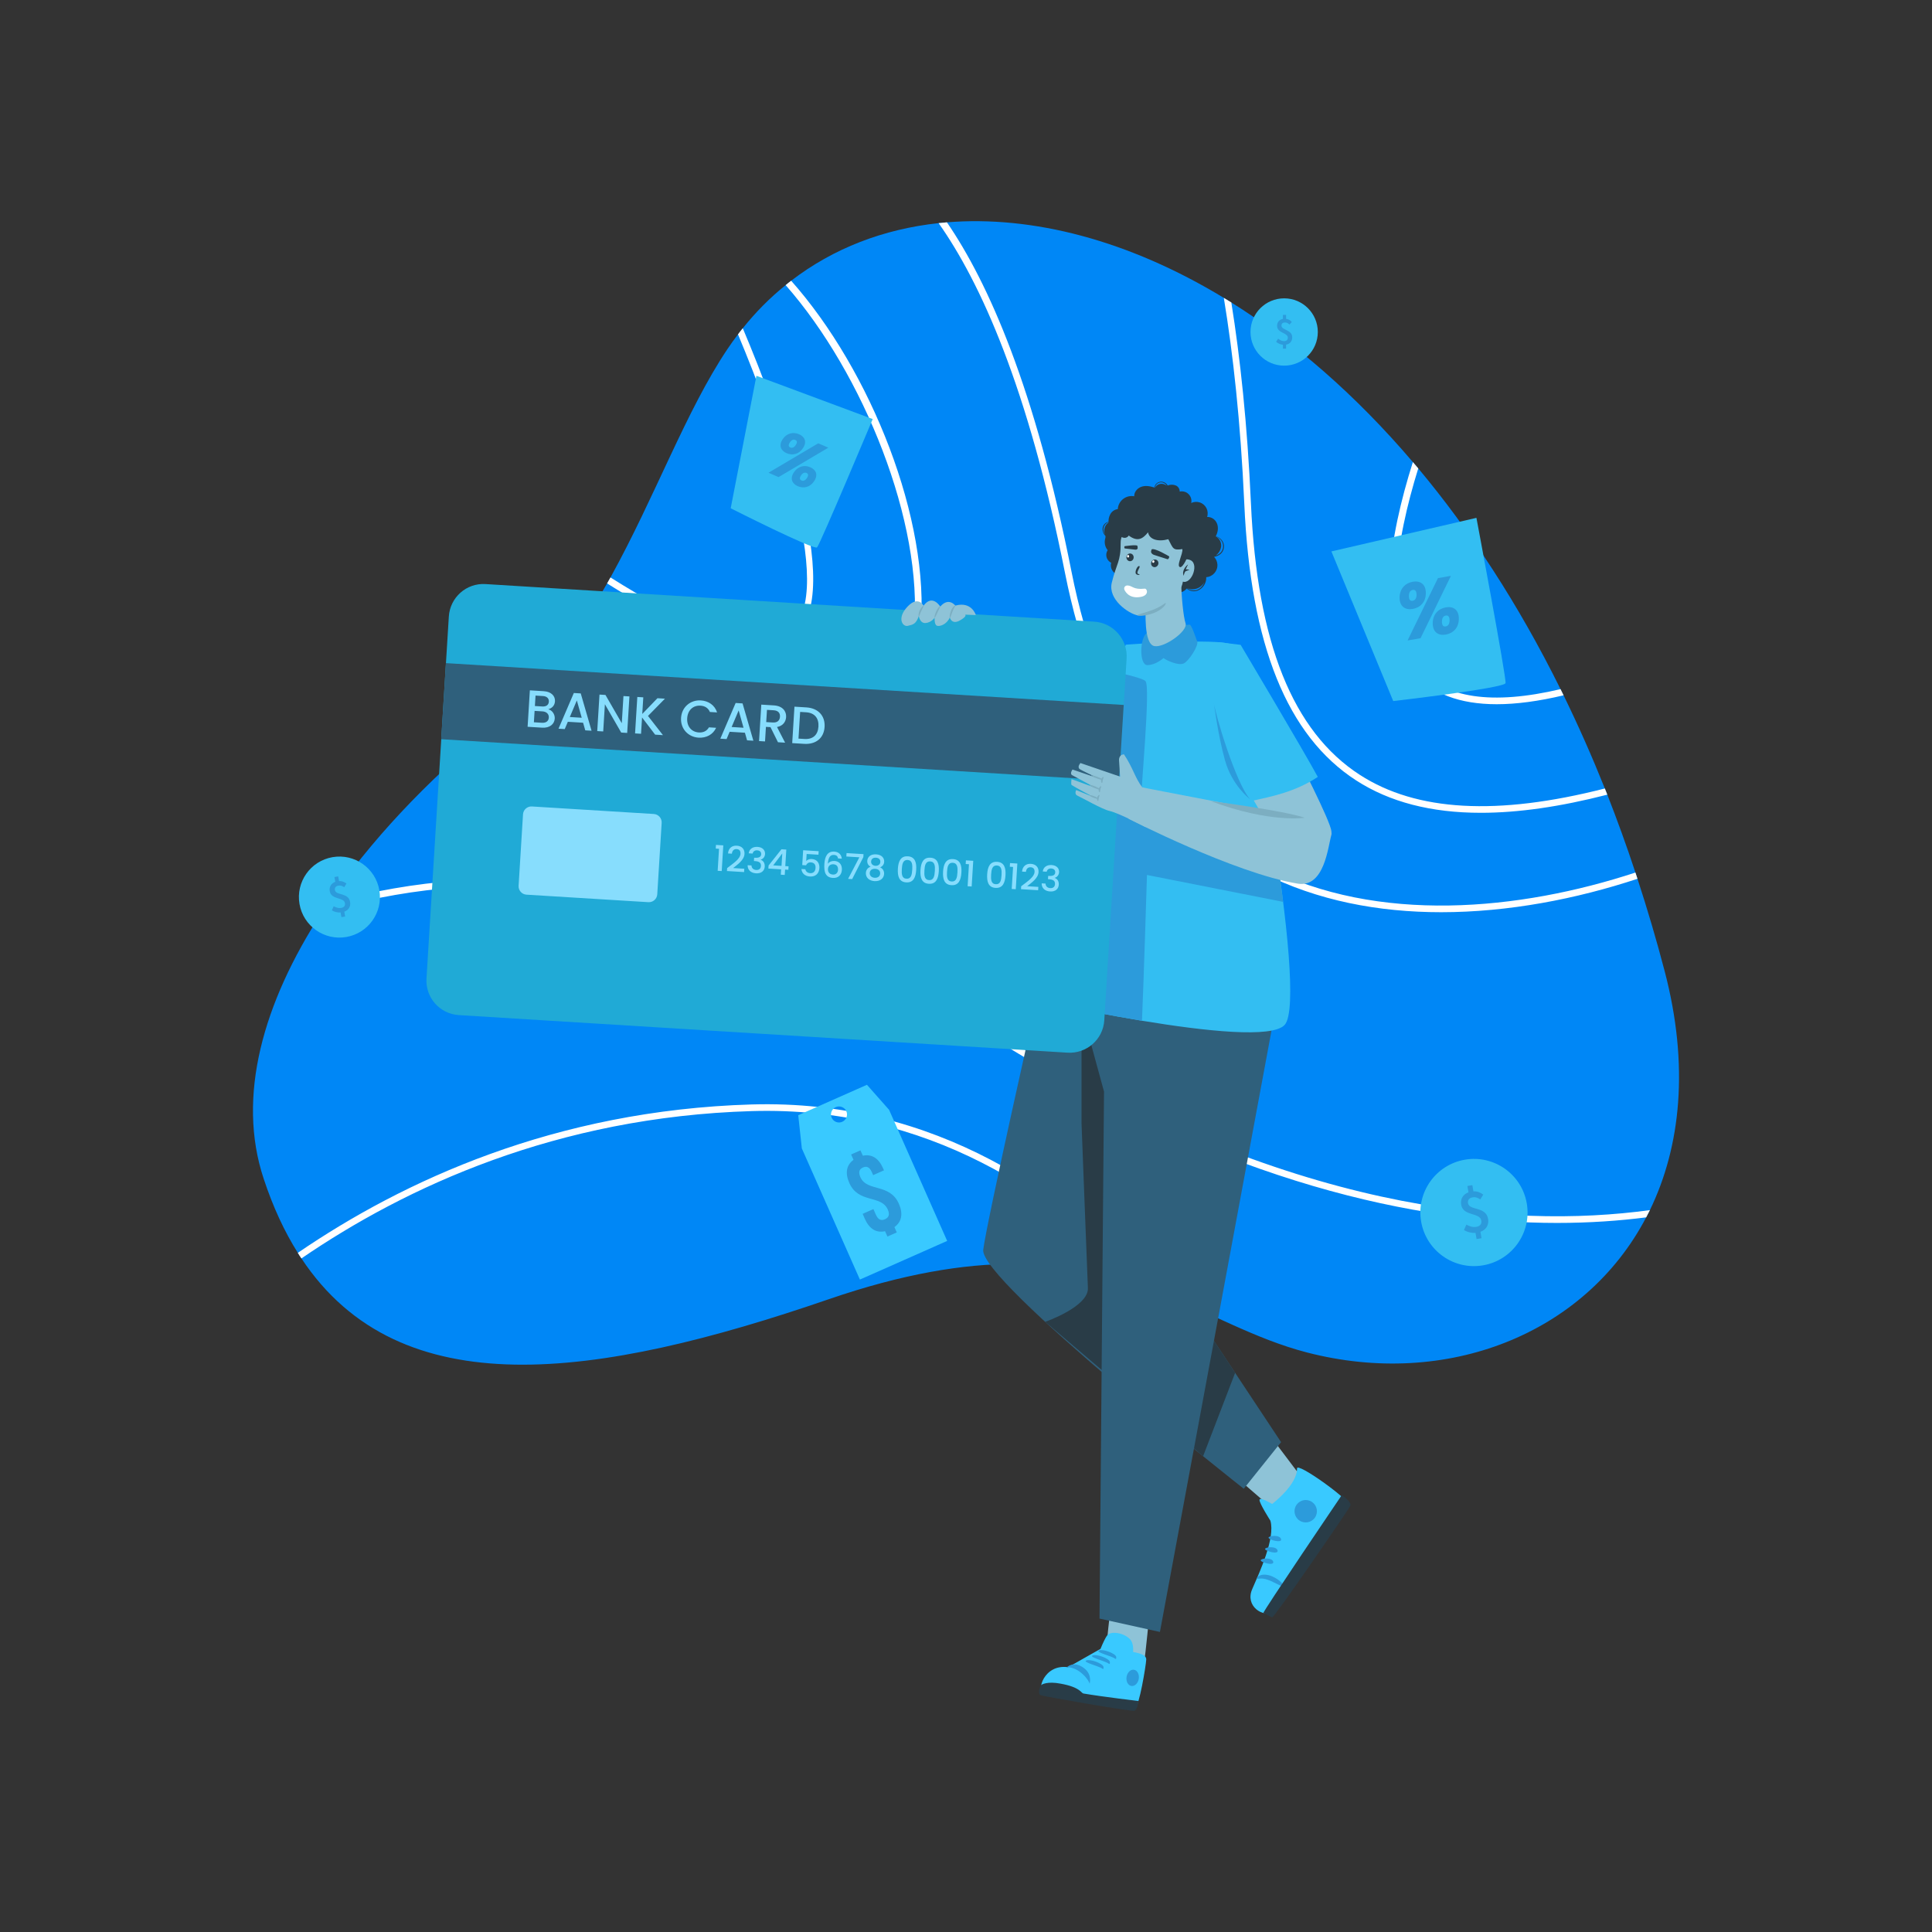 <svg xmlns="http://www.w3.org/2000/svg" enable-background="new -1095.842 568.855 3000 3000" viewBox="-1095.842 568.855 3000 3000" id="Paybybankcard"><rect x="-1095.842" y="568.855" width="3000" height="3000" fill="#333333" stroke="none"/><path fill="#0087f6" d="M1466.114,2447.908c-1.857,3.818-3.818,7.532-5.778,11.247
		c-95.239,181.913-310.479,265.904-526.856,209.772c-80.277-20.842-149.513-61.806-231.131-93.587
		c-7.017-2.786-14.137-5.365-21.36-7.944c-115.566-41.481-258.579-60.673-490.225,18.985
		c-360.215,123.821-665.226,167.88-818.557-63.458c-1.961-2.786-3.818-5.675-5.572-8.667c-20.74-32.812-38.488-70.991-53.036-115.05
		c-42.305-127.433-0.929-273.334,90.285-413.56c2.889-4.436,5.882-8.976,8.874-13.414c65.315-96.786,153.95-190.477,254.657-273.127
		c10.834-8.874,21.255-18.161,31.367-27.86c3.096-2.683,6.191-5.675,9.185-8.77c56.749-55.72,101.119-120.623,138.885-187.692
		c1.753-3.095,3.508-6.191,5.261-9.287c69.649-126.089,117.424-258.99,181.706-354.746c5.263-7.841,10.629-15.375,16.304-22.7
		c2.374-3.199,4.849-6.399,7.429-9.493c20.121-25.178,42.41-47.568,66.554-66.966c2.786-2.372,5.675-4.644,8.564-6.81
		c65.419-50.354,143.426-80.278,228.965-89.461c4.334-0.412,8.565-0.826,12.898-1.237
		c132.592-10.835,282.208,27.653,429.966,117.318c3.921,2.271,7.738,4.644,11.661,7.12
		c96.785,60.362,192.541,142.909,281.897,247.848c2.786,3.198,5.572,6.501,8.358,9.802
		c80.174,95.858,155.188,209.979,220.916,342.776c1.652,3.198,3.2,6.397,4.746,9.595c22.495,46.021,43.853,94.207,64.077,144.664
		c1.239,3.199,2.477,6.397,3.818,9.597c15.272,39.003,29.924,79.245,43.648,120.931c1.135,3.198,2.166,6.501,3.198,9.699
		c15.065,46.123,29.201,93.691,42.099,143.013C1527.508,2223.38,1513.992,2349.265,1466.114,2447.908z" class="colordcf4e6 svgShape"></path><path fill="#ffffff" d="M1446.818,1933.434c-94.619,31.265-200.279,51.902-304.907,51.902
			c-96.684,0-192.438-17.747-277.668-61.188c-157.974-80.689-261.055-237.426-306.456-466.08
			c-57.369-289.017-131.662-451.429-196.152-542.747c4.334-0.412,8.565-0.826,12.898-1.237
			c64.283,93.793,136.822,257.133,193.367,542.023c44.679,225.352,146.005,379.716,301.09,458.858
			c174.381,89.047,394.781,67.895,574.631,8.771C1444.755,1926.933,1445.786,1930.236,1446.818,1933.434z" class="colorffffff svgShape"></path><path fill="#ffffff" d="M1399.973,1802.804c-73.053,18.779-138.37,28.17-196.255,28.17c-77.594,0-141.878-16.82-193.675-50.252
			c-107.104-69.235-163.959-209.772-173.761-429.656c-5.779-127.741-17.542-233.401-31.781-319.664
			c3.921,2.271,7.738,4.644,11.661,7.12c13.62,85.024,24.867,188.311,30.439,312.029c9.7,216.376,65.006,354.229,169.117,421.505
			c87.81,56.751,213.179,63.871,380.439,21.153C1397.394,1796.407,1398.632,1799.605,1399.973,1802.804z" class="colorffffff svgShape"></path><path fill="#ffffff" d="M1332.078 1648.543c-38.693 9.184-73.259 13.828-103.802 13.828-57.886 0-101.017-16.51-128.876-49.528-61.394-72.539-38.281-209.98-1.342-326.474 2.786 3.198 5.572 6.501 8.358 9.802-34.979 112.78-56.029 242.895.825 310.067 39.725 46.846 113.605 57.783 220.09 32.71C1328.983 1642.146 1330.532 1645.345 1332.078 1648.543zM1466.114 2447.908c-1.857 3.818-3.818 7.532-5.778 11.247-41.789 5.365-88.016 8.668-138.473 8.668-215.345 0-507.869-60.363-862.1-278.493-458.032-282-812.778-270.548-1029.669-211.32-8.874 2.477-17.645 4.953-26.209 7.636 2.889-4.436 5.882-8.976 8.874-13.414 4.85-1.445 9.699-2.786 14.549-4.128 218.956-59.846 576.693-71.506 1037.822 212.353C904.794 2451.107 1248.294 2477.626 1466.114 2447.908zM702.349 2575.34c-7.017-2.786-14.137-5.365-21.36-7.944-135.17-143.838-336.688-281.382-609.609-273.232-302.948 8.978-537.382 118.042-699.173 228.759-1.961-2.786-3.818-5.675-5.572-8.667 163.133-111.542 399.423-221.33 704.434-230.41C357.199 2275.488 565.732 2424.589 702.349 2575.34zM333.569 1547.217c-9.802 107.311-61.496 177.475-149.513 202.859-31.78 9.183-66.656 13.208-103.7 13.208-115.669 0-252.593-40.139-381.573-92.04 3.096-2.683 6.191-5.675 9.185-8.77 167.672 67.275 347.418 113.914 473.199 77.696 105.661-30.542 135.583-122.272 142.187-193.882 14.962-165.094-78.42-397.257-199.248-534.697 2.786-2.372 5.675-4.644 8.564-6.81C256.182 1143.872 349.15 1376.552 333.569 1547.217z" class="colorffffff svgShape"></path><path fill="#ffffff" d="M126.79,1563.83c-12.072,6.088-26.313,8.874-42.099,8.874c-63.871,0-154.259-45.298-237.838-97.921
			c1.753-3.095,3.508-6.191,5.261-9.287c101.947,64.592,213.281,117.938,270.033,89.151c90.595-46.02-15.787-332.148-72.023-466.596
			c2.374-3.199,4.849-6.399,7.429-9.493C114.304,1213.006,227.187,1512.858,126.79,1563.83z" class="colorffffff svgShape"></path><polygon fill="#8ec3d7" points="805.008 2846.499 907.983 2935.621 939.405 2881.8 870.545 2790.59" class="colord7a28e svgShape"></polygon><path fill="#39c9ff" d="M918.148,2849.051c-0.282-10.587,81.441,48.411,79.594,55.737
					c-1.846,7.326-101.275,157.504-116.88,166.893c-15.606,9.39-43.64-9.01-32.385-34.992
					c11.256-25.981,36.329-79.427,28.31-106.592c0,0-17.21-26.96-16.888-32.256c0.322-5.296,19.629,6.36,19.629,6.36
					S918.826,2874.46,918.148,2849.051z" class="colorffc439 svgShape"></path><path fill="#2c9bdb" d="M855.872,3019.949c0.673,0.951,3.13,0.081,6.706,0.014c3.618-0.054,8.586,1.16,14.065,3.458
						c10.962,4.7,19.587,10.515,20.947,8.881c1.313-1.389-5.461-10.199-18.11-15.699c-6.279-2.676-13.144-3.425-17.831-1.778
						C856.948,3016.529,855.33,3019.318,855.872,3019.949z" class="colordba12c svgShape"></path><path fill="#293c47" d="M987.603,2890.544c3.007,1.861,15.868,10.803,13.242,16.725
					c-2.626,5.921-118.019,173.393-121.069,172.888c-3.051-0.504-11.795-6.091-13.803-6.681
					C863.964,3072.885,987.603,2890.544,987.603,2890.544z" class="color11405c svgShape"></path><path fill="#2c9bdb" d="M893.421 2958.876c-1.717-7.134-18.375-5.633-19.46-2.545C872.876 2959.42 895.113 2965.91 893.421 2958.876zM888.014 2976.487c-1.716-7.133-18.374-5.633-19.459-2.544C867.47 2977.03 889.708 2983.521 888.014 2976.487zM881.26 2994.046c-1.716-7.134-18.375-5.633-19.46-2.545C860.714 2994.59 882.953 3001.081 881.26 2994.046zM921.687 2929.722c7.871 5.512 18.721 3.599 24.233-4.272 5.512-7.871 3.599-18.721-4.272-24.233-7.871-5.512-18.721-3.599-24.233 4.271C911.902 2913.36 913.815 2924.21 921.687 2929.722z" class="colordba12c svgShape"></path><path fill="#2f607c" d="M755.301,2124.086l-87.087,344.37l225.192,339.753l-57.943,72.366c0,0-410.831-323.379-404.546-371.179
			c6.285-47.8,84.372-393.623,84.372-393.623L755.301,2124.086z" class="color2f627c svgShape"></path><path fill="#293c47" d="M822.093,2700.549l-49.769,129.529l-0.104-0.088l-245.093-208.594c0,0,67.572-23.439,66.323-52.564
			c-1.25-29.124-9.891-255.647-9.891-255.647v-176.932l66.844,139.586l43.729,90.172l-25.925,102.416L822.093,2700.549z" class="color11405c svgShape"></path><path fill="#8ec3d7" d="M689.336,3071.843c-0.635,3.847-5.942,63.168-8.787,79.432c-8.323,6.53-55.391-1.624-57.861-10.594
				c-2.468-8.972,6.594-79.856,6.594-79.856L689.336,3071.843z" class="colord7a28e svgShape"></path><path fill="#39c9ff" d="M666.817,3220.795c-6.173,1.603-129.503-21.386-141.679-23.402c-12.178-2.018-0.244-45.055,37.512-39.713
				l50.391-28.487c3.423-8.474,7.697-17.78,10.74-21.335c5.495-6.35,23.977-4.158,34.435,5.683
				c4.852,4.59,5.973,12.702,5.427,20.483c11.958,2.245,20.7,5.13,20.379,11.891
				C683.582,3155.274,673.028,3219.196,666.817,3220.795z" class="colorffc439 svgShape"></path><path fill="#2c9bdb" d="M596.102 3183.508c-.265-4.438-15.505-26.056-35.217-25.801 0 0 10.663-11.191 27.308 2.041C600.478 3169.518 596.102 3183.508 596.102 3183.508zM653.493 3172.645c-1.148 6.936 2.156 13.259 7.381 14.124 5.225.865 10.388-4.06 11.531-10.997 1.148-6.938-2.158-13.261-7.381-14.124C659.802 3160.784 654.638 3165.709 653.493 3172.645zM615.853 3159.919c-4.845-3.893-31.491-10.053-24.906-12.698 6.583-2.645 25.968 4.95 26.687 9.899S615.853 3159.919 615.853 3159.919zM625.703 3152.126c-4.845-3.896-31.491-10.054-24.908-12.698 6.588-2.647 25.971 4.945 26.69 9.896C628.205 3154.273 625.703 3152.126 625.703 3152.126zM635.554 3144.33c-4.845-3.896-31.491-10.055-24.906-12.7 6.583-2.645 25.969 4.95 26.69 9.899C638.053 3146.477 635.554 3144.33 635.554 3144.33z" class="colordba12c svgShape"></path><path fill="#293c47" d="M671.924,3210.22c0.015-0.094-55.02-6.504-85.525-11.713c-3.407-0.583-4.726-9.783-35.216-15.262
				c-21.06-4.101-29.334,1.417-30.198,2.037c-1.621,1.16-6.466,13.888-0.656,15.932c5.809,2.044,143.053,26.049,145.765,24.081
				C671.454,3221.406,671.924,3210.22,671.924,3210.22z" class="color11405c svgShape"></path><polygon fill="#2f607c" points="888.44 2115.773 705.291 3102.951 611.452 3082.168 618.468 2263.805 578.012 2115.773" class="color2f627c svgShape"></polygon><path fill="#33bef2" d="M484.316,2115.773c0,0,376.289,86.593,414.664,44.534c38.374-42.06-61.954-579.553-82.315-590.409
			c-20.361-10.855-164.386,0-164.386,0S533.647,1917.846,484.316,2115.773z" class="colorf2cd33 svgShape"></path><path fill="#2c9bdb" d="M896.583,1969.271L685.172,1927.5c0,0-5.201,169.475-7.76,226.353
			c-48.952-8.09-96.749-17.5-132.492-25.011c-36.569-7.514-60.592-13.044-60.592-13.044
			c27.077-108.801,75.121-262.84,112.928-379.565c19.565-60.593,10.756-98.325,20.497-127.301
			c17.335,2.888,60.725,12.289,65.182,17.654c8.173,9.824-7.917,173.044-6.596,186.088c0.99,9.988,144.215,62.656,210.585,86.43
			C890.557,1922.961,893.777,1946.57,896.583,1969.271z" class="colordba12c svgShape"></path><g fill="#000000" class="color000000 svgShape"><path fill="#20aad6" d="M603.05,1534.13l-945.051-58.34c-29.7-1.834-55.07,20.811-56.905,50.528l-34.685,561.863
			c-1.832,29.682,20.572,55.089,50.271,56.922l945.051,58.34c29.735,1.835,55.331-20.608,57.163-50.291l34.685-561.863
			C655.414,1561.573,632.784,1535.965,603.05,1534.13z" class="color549bec svgShape"></path><path fill="#8ec3d7" d="M338.258,1509.376c0,0-8.34-16.362-25.159,1.685c-16.818,18.049-7.156,31.449,0.62,29.611
						c7.776-1.838,12.902-2.438,17.165-15.333c0,0,1.559,11.708,10.585,10.947c9.025-0.764,13.974-8.29,13.974-8.29
						s-0.765,10.685,3.511,12.449c4.276,1.763,15.349-1.933,20.021-12.739c0,0,2.952,11.668,15.428,4.729
						c12.476-6.939,8.384-9.154,8.384-9.154l16.671,0.676c0,0-6.335-21.838-31.882-14.725c0,0-10.271-13.75-23.38,1.539
						C364.198,1510.771,351.959,1490.635,338.258,1509.376z" class="colord7a28e svgShape"></path><path fill="#7caec1" d="M338.301 1509.595c.586.519-1.776 3.821-3.732 8.27-2.034 4.431-2.844 8.329-3.529 8.316-.762.029-1.078-4.505 1.155-9.38C334.37 1511.896 337.845 1509.127 338.301 1509.595zM364.213 1510.223c.265.273-.272 1.243-1.051 2.803-.787 1.563-1.817 3.755-2.935 6.215-2.237 4.919-4.087 8.975-4.783 8.754-.674-.207.092-4.717 2.416-9.834 1.16-2.553 2.523-4.753 3.779-6.168C362.897 1510.568 363.982 1509.976 364.213 1510.223zM387.578 1509.232c.239.316-.483 1.237-1.402 2.798-.915 1.579-1.997 3.862-3.005 6.514-2.034 5.297-3.288 9.848-4.016 9.725-.689-.096-.571-5.016 1.59-10.665 1.068-2.815 2.542-5.221 3.965-6.686C386.156 1509.448 387.394 1508.97 387.578 1509.232z" class="colorc18c7c svgShape"></path><path fill="#87ddfd" d="M20.654 1886.851l-5.09-.314.352-5.689 11.38.703-2.462 39.884-6.29-.388L20.654 1886.851zM33.256 1916.848c9.919-7.68 20.268-14.293 20.75-22.115.257-4.159-1.371-7.114-6.022-7.402-4.377-.27-6.919 2.649-7.36 7.125l-6.018-.372c.752-8.631 6.593-12.498 13.65-12.063 8.099.5 12.393 5.652 11.951 12.818-.598 9.685-10.902 16.463-17.664 21.921l17.343 1.071-.321 5.197-26.589-1.641L33.256 1916.848zM80.507 1883.901c7.934.49 11.972 5.354 11.613 11.152-.294 4.76-3.502 7.802-6.684 8.65l-.014.218c4.081 1.515 6.548 5.129 6.206 10.655-.392 6.346-5.175 10.883-13.49 10.369-7.551-.466-13.162-4.766-13.062-12.614l6.018.371c.044 3.739 2.604 6.752 7.308 7.043 4.651.287 7.125-2.415 7.355-6.137.325-5.252-2.957-7.266-9.467-7.668l-1.423-.088.318-5.143 1.477.091c5.639.292 9.188-1.137 9.451-5.402.213-3.448-1.888-5.883-6.156-6.146-4.377-.271-6.564 2.229-7.119 4.996l-6.072-.375C67.628 1887.005 73.23 1883.451 80.507 1883.901zM117.088 1918.781l-19.804-1.222.29-4.704 20.011-25.236 7.551.467-1.584 25.66 5.088.314-.334 5.415-5.088-.314-.513 8.317-6.13-.378L117.088 1918.781zM117.697 1913.383l1.192-19.314-14.102 18.517L117.697 1913.383zM175.369 1890.582l-.338 5.47-18.328-1.131-.672 10.888c1.598-1.878 4.927-3.321 8.485-3.101 9.791.604 12.352 8.067 11.98 14.085-.49 7.932-5.401 13.67-14.647 13.1-8.208-.507-12.687-5.343-13.231-11.637l6.072.375c.612 3.443 3.322 5.808 7.534 6.068 5.361.331 7.996-3.187 8.3-8.111.321-5.197-2.067-8.312-7.266-8.632-3.667-.226-6.253 1.646-7.476 4.538l-5.907-.365 1.422-23.034L175.369 1890.582zM205.501 1901.833c-.567-3.275-2.369-5.199-6.309-5.443-5.636-.348-8.772 3.304-9.58 13.743 2.172-3.162 6.22-4.669 10.376-4.413 7.168.443 11.958 5.572 11.445 13.887-.466 7.551-5.36 13.015-13.896 12.489-11.599-.716-14.105-9.054-13.321-21.746.771-12.476 5.393-19.768 15.352-19.153 7.769.48 11.35 5.642 11.677 10.991L205.501 1901.833zM189.83 1918.165c-.304 4.925 2.393 8.387 7.699 8.715 4.597.284 7.635-2.662 7.925-7.365.294-4.76-1.905-8.301-7.157-8.626C194.194 1910.635 190.157 1912.859 189.83 1918.165zM245.038 1895.158l-.287 4.648-17.376 34.132-6.291-.388 17.498-33.465-20.245-1.25.328-5.306L245.038 1895.158zM250.844 1905.455c.358-5.798 4.988-10.509 13.796-9.966 8.809.544 12.82 5.842 12.465 11.587-.263 4.268-2.917 7.234-6.243 8.623 3.955 1.78 6.415 5.503 6.121 10.263-.449 7.277-6.649 11.617-14.91 11.107-8.206-.507-13.825-5.576-13.376-12.853.298-4.816 3.199-8.205 7.283-9.436C252.693 1912.874 250.57 1909.887 250.844 1905.455zM254.676 1924.366c-.25 4.047 2.631 7.192 7.718 7.506 5.034.311 8.229-2.513 8.475-6.506.277-4.486-2.911-7.1-7.618-7.391C258.656 1917.692 254.963 1919.715 254.676 1924.366zM271.095 1907.474c.253-4.103-2.4-6.519-6.776-6.788-4.266-.263-7.248 1.75-7.508 5.962-.223 3.611 2.575 6.364 6.731 6.621C267.701 1913.526 270.872 1911.084 271.095 1907.474zM313.853 1898.527c11.162.689 13.684 9.632 12.981 21.012-.716 11.599-4.319 20.163-15.481 19.474-11.162-.689-13.684-9.632-12.968-21.231C299.088 1906.403 302.691 1897.838 313.853 1898.527zM313.502 1904.216c-7.278-.449-8.529 6.503-8.989 13.945-.483 7.823-.086 14.712 7.192 15.161 7.277.449 8.519-6.339 9.001-14.161C321.166 1911.719 320.779 1904.665 313.502 1904.216zM348.939 1900.693c11.162.689 13.684 9.632 12.982 21.012-.716 11.599-4.319 20.163-15.481 19.474-11.162-.689-13.684-9.631-12.968-21.23C334.174 1908.569 337.778 1900.004 348.939 1900.693zM348.588 1906.382c-7.277-.449-8.529 6.503-8.989 13.945-.483 7.823-.085 14.712 7.192 15.161 7.277.449 8.519-6.339 9.002-14.161C356.252 1913.885 355.865 1906.831 348.588 1906.382zM384.031 1902.859c11.162.689 13.684 9.631 12.981 21.012-.716 11.598-4.319 20.162-15.481 19.474-11.162-.689-13.684-9.632-12.968-21.23C369.266 1910.735 372.868 1902.17 384.031 1902.859zM383.679 1908.548c-7.277-.449-8.529 6.503-8.988 13.945-.483 7.822-.086 14.711 7.191 15.161 7.278.449 8.519-6.339 9.002-14.161C391.344 1916.051 390.956 1908.997 383.679 1908.548zM408.765 1910.81l-5.09-.314.351-5.689 11.38.703-2.462 39.884-6.29-.388L408.765 1910.81zM452.511 1907.087c11.162.689 13.684 9.631 12.981 21.012-.716 11.598-4.319 20.162-15.481 19.474-11.162-.689-13.684-9.632-12.968-21.23C437.746 1914.962 441.349 1906.398 452.511 1907.087zM452.159 1912.776c-7.277-.449-8.529 6.503-8.988 13.945-.483 7.822-.086 14.711 7.191 15.161 7.278.449 8.519-6.339 9.002-14.161C459.824 1920.278 459.437 1913.225 452.159 1912.776zM477.246 1915.038l-5.09-.314.351-5.689 11.38.703-2.462 39.884-6.29-.388L477.246 1915.038zM489.849 1945.034c9.919-7.68 20.268-14.293 20.75-22.116.257-4.158-1.371-7.114-6.022-7.401-4.377-.271-6.919 2.649-7.36 7.125l-6.018-.371c.752-8.632 6.593-12.499 13.65-12.063 8.099.5 12.393 5.653 11.951 12.818-.598 9.685-10.902 16.463-17.664 21.922l17.343 1.071-.321 5.196-26.589-1.641L489.849 1945.034zM537.098 1912.087c7.934.49 11.972 5.354 11.613 11.152-.294 4.76-3.503 7.802-6.685 8.65l-.014.218c4.081 1.516 6.548 5.129 6.207 10.655-.392 6.346-5.175 10.883-13.49 10.369-7.551-.466-13.161-4.766-13.062-12.614l6.019.371c.044 3.74 2.604 6.752 7.308 7.043 4.651.287 7.125-2.415 7.355-6.137.324-5.252-2.957-7.266-9.467-7.668l-1.424-.088.318-5.143 1.477.091c5.638.292 9.188-1.137 9.451-5.402.213-3.448-1.888-5.883-6.157-6.146-4.376-.27-6.563 2.229-7.119 4.996l-6.072-.375C524.22 1915.191 529.821 1911.638 537.098 1912.087z" class="color91c4f6 svgShape"></path><rect width="118.365" height="1054.523" x="59.963" y="1162.861" fill="#2f607c" transform="rotate(-86.468 119.131 1690.111)" class="color2f627c svgShape"></rect><path fill="#87ddfd" d="M-253.936 1698.793l-22.64-1.397 3.494-56.595 21.579 1.332c11.972.739 17.917 7.729 17.424 15.708-.423 6.839-4.833 10.737-10.41 12.353 5.962 1.433 10.476 7.758 10.059 14.518C-234.964 1693.342-242.376 1699.506-253.936 1698.793zM-252.783 1649.655l-11.484-.709-1 16.206 11.484.709c6.024.372 9.866-2.25 10.188-7.461C-243.279 1653.266-246.76 1650.026-252.783 1649.655zM-253.519 1673.48l-12.216-.754-1.091 17.67 12.542.775c6.269.387 10.294-2.553 10.631-8.01C-243.307 1677.541-247.333 1673.862-253.519 1673.48zM-190.412 1691.106l-23.697-1.463-4.784 11.313-9.691-.598 23.775-55.422 10.748.663 16.781 57.926-9.773-.604L-190.412 1691.106zM-200.129 1656.502l-10.907 25.73 18.486 1.141L-200.129 1656.502zM-118.465 1650.266l-3.498 56.674-9.283-.573-25.322-43.987-2.609 42.263-9.282-.573 3.499-56.675 9.282.573 25.327 43.905 2.604-42.18L-118.465 1650.266zM-98.871 1682.943l-1.563 25.325-9.283-.573 3.494-56.594 9.282.573-1.594 25.812 23.581-24.455 11.646.719-26.342 26.821 23.253 29.799-12.13-.749L-98.871 1682.943zM-7.609 1656.453c11.809.729 21.62 7.302 25.253 18.645l-11.156-.689c-2.642-6.213-7.84-9.396-14.6-9.813-11.235-.694-19.87 6.783-20.659 19.57-.789 12.784 6.856 21.349 18.091 22.043 6.76.418 12.31-2.102 15.696-7.943l11.156.689c-5.001 10.81-15.54 16.043-27.349 15.314-15.96-.985-28.171-13.672-27.121-30.69C-37.253 1666.64-23.569 1655.468-7.609 1656.453zM60.854 1706.618l-23.697-1.463-4.785 11.312-9.69-.598 23.774-55.422 10.748.663 16.777 57.926-9.77-.603L60.854 1706.618zM51.136 1672.013l-10.906 25.73 18.486 1.141L51.136 1672.013zM105.843 1664.192c13.437.829 19.556 8.974 18.989 18.175-.412 6.677-4.438 13.623-14.112 15.395l12.56 24.317-11.076-.683-11.632-23.441-7.085-.437-1.397 22.636-9.283-.573 3.494-56.594L105.843 1664.192zM105.376 1671.764l-10.261-.633-1.171 18.973 10.261.633c7.247.448 10.752-3.339 11.099-8.959C115.655 1676.079 112.623 1672.212 105.376 1671.764zM184.565 1697.662c-1.076 17.425-13.623 27.359-31.781 26.238l-18.486-1.141 3.494-56.594 18.486 1.141C174.436 1668.427 185.645 1680.154 184.565 1697.662zM153.252 1716.328c13.354.824 20.994-6.388 21.788-19.255.799-12.946-5.875-21.372-19.229-22.196l-9.203-.568-2.559 41.451L153.252 1716.328zM-75.252 1957.576c-.442 7.154-6.62 12.631-13.792 12.188l-189.328-11.688c-7.138-.441-12.629-6.637-12.188-13.791l6.85-110.969c.441-7.138 6.654-12.628 13.792-12.188l189.328 11.688c7.171.443 12.628 6.654 12.188 13.792L-75.252 1957.576z" class="color91c4f6 svgShape"></path></g><g fill="#000000" class="color000000 svgShape"><path fill="#2c9bdb" d="M684.58,1551.973c2.284-1.692,63.629-13.824,66.851-13.195c3.222,0.629,9.415,20.188,11.781,26.295
			c2.365,6.106-12.846,30.068-20.829,33.912c-7.982,3.843-26.078-4.139-31.52-8.28c0,0-12.098,10.94-25.071,10.94
			C672.819,1601.645,674.029,1559.769,684.58,1551.973z" class="colordba12c svgShape"></path><path fill="#293c47" d="M777.207,1465.076
				c10.267-0.712,18.013-9.607,17.305-19.873c-0.299-4.366-2.131-8.485-5.164-11.639c7.541-1.239,14.2-6.029,15.294-14.284
				c1.093-8.257-4.56-15.526-12.604-17.817c0,0,0,0,0,0.106c7.016,2.857,12.351,9.6,11.218,17.479
				c-0.987,6.721-5.631,10.503-11.324,12.373c4.641-3.343,7.685-8.464,8.404-14.14c0.576-6.399-2.733-12.522-8.404-15.543
				c3.382-6.304,4.767-14.349,1.492-21.009c-2.695-5.738-8.537-9.334-14.872-9.158c3.089-9.352-1.989-19.438-11.342-22.53
				c-4.377-1.446-9.145-1.142-13.301,0.852c1.73-8.091-3.423-16.051-11.511-17.783c-2.113-0.453-4.301-0.441-6.41,0.029
				c0.09-3.931-2.116-7.556-5.651-9.284c-4.134-1.753-8.796-1.798-12.962-0.126c-2.061-3.535-5.784-5.776-9.875-5.945
				c-5.367-0.047-9.974,3.805-10.88,9.098c-6.849-2.229-14.6-3.677-21.406-0.654c-5.59,2.481-10.066,7.985-9.812,14.243
				c-11.749-2.178-23.044,5.578-25.224,17.328c-0.16,0.863-0.266,1.732-0.322,2.609c-5.394,0.64-10.039,4.107-12.182,9.098
				c-1.602,3.305-2.361,6.958-2.205,10.63c-4.815,0.937-8.49,4.844-9.14,9.706c-0.44,4.493,1.155,8.949,4.348,12.141
				c0.205,1.284,0.119,2.598-0.25,3.844c-1.901,6.355-0.5,13.238,3.738,18.341c-4.062,6.241-2.298,14.595,3.942,18.659
				c0.489,0.318,0.996,0.604,1.521,0.854c-2.165,7.978,2.447,16.219,10.377,18.551c-1.279,6.293,0.255,12.833,4.202,17.9
				c3.066,3.863,8.172,6.847,13.022,5.355c-0.399,3.864,3.363,6.933,7.081,7.521c1.393,0.187,2.8,0.221,4.2,0.106
				c1.796-0.39,3.643-0.469,5.463-0.232c1.724,0.505,2.817,2.249,4.202,3.382c0.924,0.804,1.933,1.507,3.003,2.099
				c8.315,4.468,18.621,2.544,24.767-4.62c4.959,4.328,12.061,3.402,17.711,0.736c1.805-0.922,3.526-1.998,5.148-3.215
				c1.39-1.192,3.113-1.924,4.936-2.1c1.177,0,2.375,0.187,3.571,0.146c4.053-0.126,6.996-2.71,9.58-5.547
				C760.589,1493.874,777.878,1481.145,777.207,1465.076z M617.549,1391.169c-0.081-5.101,3.055-9.704,7.836-11.49
				c0,0.378,0,0.63,0,0.63s-1.325,1.01-1.913,1.555c-1.057,1.038-1.953,2.228-2.667,3.53c-1.519,2.708-2.199,5.808-1.951,8.906
				c0.149,1.363,0.46,2.701,0.924,3.992c0.059,0.157,0.107,0.318,0.147,0.482c-1.455-2.274-2.248-4.907-2.289-7.606H617.549z
				 M709.435,1320.29c-4.808-0.725-9.559,1.634-11.889,5.905h-0.378c1.66-4.686,4.474-8.403,10.21-8.403
				c3.603,0.148,6.854,2.205,8.528,5.398l0,0c-1.812-1.552-4.026-2.555-6.385-2.9H709.435z M747.249,1482.3l0.126-0.126
				c10.379,4.493,22.449-0.041,27.308-10.251c-4.242,11.238-14.536,18.403-27.265,10.314L747.249,1482.3z" class="color11405c svgShape"></path><path fill="#8ec3d7" d="M696.771,1572.138
					c15.494,2.794,52.197-23.411,48.327-35.362c-3.562-10.973-6.412-41.897-7.034-66.862l-54.973,39.164
					C683.451,1514.723,679.481,1569.04,696.771,1572.138z" class="colord7a28e svgShape"></path><path fill="#8ec3d7" d="M630.506,1473.784
					c-6.219,25.858,25.871,47.667,39.815,50.541c3.79,0.775,65.307-19.495,70.42-51.339c3.255-20.292,13.524-65.909-22.034-79.201
					c-9.307-3.479-74.869-18.495-74.392,18.098C644.688,1440.766,637.76,1443.639,630.506,1473.784z" class="colord7a28e svgShape"></path><path fill="#7caec1" d="M670.32,1524.325c0.09,1.248,11.481,1.623,24.666-3.276c6.558-2.415,12.021-5.98,15.356-9.226
						c3.368-3.282,4.504-6.058,3.967-6.441c-0.602-0.464-2.652,1.336-6.236,3.589c-3.605,2.256-8.783,4.995-14.924,7.257
						C680.91,1520.806,670.113,1522.755,670.32,1524.325z" class="colorc18c7c svgShape"></path><path fill="#8ec3d7" d="M737.5,1470.317c14.854,10.976,29.505-24.233,15.749-31.389c-3.972-2.068-12.047-3.375-14.715,4.659
					C735.658,1452.256,734.247,1467.912,737.5,1470.317z" class="colord7a28e svgShape"></path><path fill="#293c47" d="M748.977 1445.31c-3.541 2.368-10.285 10.742-6.646 17.643 0 0 .25-4.472 2.8-7.045l6.144-2.359-5.941-.802L748.977 1445.31zM673.337 1447.885c2.704 1.269-6.703 10.914-1.341 12.306 5.362 1.39-3.636 2.909-4.44-1.482C666.754 1454.32 670.94 1446.761 673.337 1447.885zM692.19 1441.181c-1.424 2.996-.304 6.505 2.499 7.833 2.802 1.33 6.225-.02 7.647-3.019 1.424-2.996.306-6.506-2.496-7.836C697.036 1436.83 693.612 1438.182 692.19 1441.181z" class="color11405c svgShape"></path><path fill="#ffffff" d="M693.538,1440.261c-0.408,1.021-0.05,2.12,0.795,2.458c0.849,0.336,1.866-0.216,2.271-1.235
						c0.405-1.02,0.047-2.122-0.8-2.458C694.96,1438.691,693.941,1439.243,693.538,1440.261z" class="colorffffff svgShape"></path><path fill="#293c47" d="M716.994 1437.186c1.543.469 3.629-3.578 2.354-4.566 0 0-22.578-13.64-26.984-10.614 0 0-1.007 2.956-.869 3.961.214 1.582 1.983 3.736 4.528 4.506L716.994 1437.186zM653.284 1434c-.172 3.314 2.199 6.133 5.297 6.293 3.097.163 5.747-2.392 5.92-5.707.174-3.314-2.199-6.13-5.294-6.293C656.109 1428.133 653.457 1430.688 653.284 1434z" class="color11405c svgShape"></path><path fill="#ffffff" d="M654.18,1432.641c0.014,1.095,0.764,1.976,1.674,1.965c0.91-0.011,1.64-0.91,1.626-2.005
						c-0.014-1.1-0.763-1.978-1.674-1.967C654.895,1430.643,654.165,1431.542,654.18,1432.641z" class="colorffffff svgShape"></path><path fill="#293c47" d="M650.938,1420.514c-1.185-0.159-1.309-3.183-0.298-3.566c0,0,18.646-2.814,19.664-0.505
						c0,0,0.617,2.911,0.464,3.726c-0.243,1.28-1.688,2.485-3.648,2.22L650.938,1420.514z" class="color11405c svgShape"></path><path fill="#ffffff" d="M681.617,1482.919
				c-17.603,1.99-19.105-4.62-26.43-4.956c-4.005-0.183-6.288,3.127-5.128,6.405c0,0,5.563,15.417,26.004,11.251
				C688.948,1492.997,685.499,1482.482,681.617,1482.919z" class="colorffffff svgShape"></path><path fill="#293c47" d="M740.107,1421.469
				c-14.784,2.28-14.245-0.784-21.795-15.339c-15.807,4.409-29.478,0.631-31.461-10.695c-7.991,9.909-16.059,15.415-29.991,5.006
				c-5.304,8.05-16.442,0.651-16.337-4.378c0.236-11.324,25.551-37.041,82.439-20.525c50.399,14.629,21.322,74.696,14.038,73.986
				C729.714,1448.818,741.497,1428.39,740.107,1421.469z" class="color11405c svgShape"></path></g><g fill="#000000" class="color000000 svgShape"><path fill="#8ec3d7" d="M916.724,1740.19c0,0,53.612,103.592,54.804,119.465c1.194,15.872-74.479,27.889-86.925,8.976
			c-4.95-7.525-48.464-82.229-48.464-82.229L916.724,1740.19z" class="colord7a28e svgShape"></path><path fill="#33bef2" d="M796.366,1566.048l34.238,4.113c0,0,99.859,167.915,119.848,205.107
			c-36.183,23.821-71.796,30.323-103.286,37.407c-27.257-40.761-28.165-46.154-42.872-76.795
			C777.273,1661.671,796.366,1566.048,796.366,1566.048z" class="colorf2cd33 svgShape"></path><path fill="#2c9bdb" d="M789.13,1660.648c1.548,15.302,33.622,124.216,56.179,149.243c0,0-28.115-20.912-39.085-60.741
			C795.089,1708.729,789.13,1660.648,789.13,1660.648z" class="colordba12c svgShape"></path><path fill="#8ec3d7" d="M649.447,1740.19c-8.239,0.522-7.694,8.908-7.694,8.908l1.656,25.641l-61.516-21.038
				c0,0-4.975,5.062-1.823,8.92c1.44,1.766,30.533,15.162,30.533,15.162l-41.092-14.02c0,0-4.564,6.175-0.771,8.625
				c1.816,1.173,37.192,20.052,37.192,20.052l-37.969-13.77c0,0-1.118,8.289,0.284,9.202c7.218,4.704,34.38,18.909,34.38,18.909
				l-27.319-11.135c0,0-3.6,6.335,2.072,8.816c6.797,2.967,37.956,20.948,49.327,23.521c14.892,3.373,55.791,24.877,55.791,24.877
				s19.209-46.686,21.094-50.451c-5.63-2.321-25.614-10.875-25.614-10.875C666.55,1776.864,663.907,1761.789,649.447,1740.19z" class="colord7a28e svgShape"></path><path fill="#8ec3d7" d="M677.979,1791.533c0,0,210.441,41.105,220.077,40.856c9.636-0.252,78.812,14.696,73.488,32.842
				c-5.321,18.146-10.654,82.59-52.409,75.714c-97.946-16.133-262.563-100.76-262.563-100.76l23.472-45.837" class="colord7a28e svgShape"></path><path fill="#7caec1" d="M783.804 1812.675c0 0 111.647 14.467 146.453 25.95C930.258 1838.625 876.524 1847.414 783.804 1812.675zM616.428 1779.527c-.252.685-4.47-.234-9.427-2.043-4.952-1.814-8.768-3.837-8.519-4.517.248-.683 4.468.234 9.424 2.048C612.859 1776.826 616.675 1778.846 616.428 1779.527zM612.417 1794.678c-.279.669-4.213-.336-8.785-2.247-4.569-1.91-8.045-4.003-7.766-4.673.281-.669 4.213.336 8.782 2.249C609.22 1791.918 612.698 1794.009 612.417 1794.678zM609.855 1809.149c-.261.678-3.589.03-7.435-1.446-3.841-1.478-6.748-3.226-6.488-3.904.261-.678 3.589-.03 7.432 1.451C607.211 1806.725 610.114 1808.473 609.855 1809.149z" class="colorc18c7c svgShape"></path><path fill="#7caec1" d="M611.397 1803.287c.579.529-.541 2.409-1.064 4.704-.592 2.298-.403 4.357-1.059 4.646-.649.374-2.282-2.055-1.501-5.263C608.576 1804.174 610.968 1802.791 611.397 1803.287zM613.927 1789.701c.574.529-.543 2.406-1.068 4.704-.59 2.298-.403 4.358-1.058 4.646-.647.374-2.28-2.054-1.496-5.263C611.101 1790.589 613.496 1789.206 613.927 1789.701zM617.592 1775.368c.577.529-.54 2.409-1.066 4.704-.592 2.296-.401 4.355-1.057 4.646-.651.372-2.282-2.055-1.501-5.263C614.769 1776.255 617.162 1774.872 617.592 1775.368z" class="colorc18c7c svgShape"></path></g><g fill="#000000" class="color000000 svgShape"><circle cx="898.187" cy="1084.378" r="52.269" fill="#33bef2" class="colorf2cd33 svgShape"></circle><path fill="#2c9bdb" d="M896.286,1104.193c-3.745-0.369-7.854-2.088-10.616-4.664l3.192-4.786
				c2.883,2.271,5.765,3.805,9.08,3.805c3.987,0,5.951-1.963,5.951-5.276c0-8.101-16.69-6.935-16.69-18.471
				c0-5.705,3.56-9.755,9.083-10.736v-6.26h4.909v6.137c3.927,0.49,6.624,2.393,8.896,4.784l-3.62,4.112
				c-2.271-2.086-4.171-3.252-7.117-3.252c-3.315,0-5.338,1.719-5.338,4.908c0,7.364,16.69,5.891,16.69,18.286
				c0,5.828-3.437,10.125-9.51,11.229v6.32h-4.909V1104.193z" class="colordba12c svgShape"></path><path fill="#33bef2" d="M-506.805,1951.109c5.927,34.236-17.021,66.794-51.257,72.721c-34.236,5.927-66.794-17.021-72.721-51.257
			s17.021-66.794,51.257-72.721S-512.732,1916.874-506.805,1951.109z" class="colorf2cd33 svgShape"></path><path fill="#2c9bdb" d="M-566.98,1985.732c-4.517,0.33-9.743-0.864-13.548-3.351l2.804-6.332
				c3.885,2.101,7.619,3.328,11.55,2.648c4.728-0.819,6.654-3.55,5.973-7.479c-1.663-9.608-21.216-4.797-23.585-18.479
				c-1.171-6.766,2.219-12.3,8.568-14.598l-1.286-7.424l5.822-1.008l1.26,7.279c4.757-0.225,8.348,1.478,11.531,3.847l-3.448,5.62
				c-3.121-2.008-5.615-3.001-9.108-2.396c-3.931,0.681-5.978,3.135-5.323,6.917c1.512,8.734,21.002,3.559,23.547,18.26
				c1.197,6.912-1.997,12.713-8.973,15.269l1.298,7.495l-5.822,1.008L-566.98,1985.732z" class="colordba12c svgShape"></path><path fill="#33bef2" d="M1274.929,2437.441c7.841,45.292-22.519,88.365-67.812,96.206c-45.292,7.841-88.365-22.519-96.206-67.811
			c-7.841-45.292,22.519-88.365,67.811-96.206C1224.015,2361.789,1267.087,2392.149,1274.929,2437.441z" class="colorf2cd33 svgShape"></path><path fill="#2c9bdb" d="M1195.32,2483.245c-5.976,0.437-12.89-1.143-17.924-4.434l3.708-8.377
				c5.14,2.78,10.079,4.404,15.281,3.503c6.255-1.083,8.803-4.697,7.903-9.894c-2.201-12.711-28.069-6.347-31.203-24.447
				c-1.55-8.952,2.935-16.272,11.335-19.312l-1.701-9.822l7.702-1.333l1.667,9.63c6.295-0.299,11.044,1.955,15.257,5.089
				l-4.562,7.435c-4.129-2.656-7.429-3.97-12.05-3.17c-5.201,0.9-7.909,4.146-7.043,9.151c2.001,11.555,27.785,4.709,31.152,24.156
				c1.583,9.144-2.643,16.819-11.871,20.201l1.717,9.916l-7.702,1.333L1195.32,2483.245z" class="colordba12c svgShape"></path><g fill="#000000" class="color000000 svgShape"><path fill="#39c9ff" d="M250.336,2253.307l-106.689,47.26l5.59,51.569l90.144,203.608l14.471-6.346l106.646-47.256l14.427-6.4
					l-90.2-203.565L250.336,2253.307z M211.937,2310.799c-6.255,2.774-13.563-0.11-16.357-6.333
					c-2.767-6.304,0.014-13.667,6.337-16.465c6.228-2.753,13.648,0.043,16.457,6.344C221.099,2300.652,218.26,2308,211.937,2310.799
					z" class="colorffc439 svgShape"></path><path fill="#2c9bdb" d="M229.489,2369.865l-3.713-8.357l14.484-6.386l3.768,8.315c13.719-2.929,24.458,3.864,31.193,19.189
						l1.595,3.507l-16.804,7.465l-2.099-4.658c-3.552-8.097-8.152-9.748-13.752-7.22c-5.643,2.472-7.507,6.972-3.969,15.05
						c10.283,23.187,45.506,8.95,59.771,41.295c6.732,15.267,4.482,28.073-6.945,36.192l3.669,8.243l-14.525,6.448l-3.683-8.262
						c-13.885,3.059-24.642-3.928-31.418-19.249l-3.375-7.76l16.706-7.36l3.907,8.831c3.607,8.053,8.439,9.432,14.041,6.905
						c5.671-2.494,7.956-6.967,4.377-15.043c-10.283-23.246-45.492-8.991-59.726-41.24
						C216.242,2390.6,218.262,2378.124,229.489,2369.865z" class="colordba12c svgShape"></path><path fill="#33bef2" d="M78.723,1152.388l-39.951,205.709c0,0,129.399,65.465,134.114,60.728
				c4.715-4.738,86.399-199.258,86.399-199.258L78.723,1152.388z" class="colorf2cd33 svgShape"></path><path fill="#2c9bdb" d="M144.952,1243.149c8.997,3.91,12.482,11.954,6.06,21.549c-6.326,9.636-16.385,11.795-25.382,7.885
					c-9.092-3.951-12.576-11.995-6.249-21.631C125.803,1241.357,135.955,1239.239,144.952,1243.149z M174.752,1257.224l15.626,6.79
					l-77.273,45.683l-15.626-6.79L174.752,1257.224z M130.651,1255.849c-2.651,4.027-2.189,6.592,0.652,7.827
					c2.841,1.235,5.884,0.193,8.534-3.835c2.651-4.027,2.094-6.633-0.747-7.867C136.25,1250.739,133.302,1251.822,130.651,1255.849z
					 M162.415,1294.422c8.998,3.91,12.387,11.913,5.966,21.508c-6.326,9.636-16.385,11.796-25.382,7.886
					c-8.996-3.91-12.482-11.954-6.06-21.549C143.265,1292.63,153.418,1290.512,162.415,1294.422z M148.019,1307.081
					c-2.651,4.027-2.189,6.592,0.747,7.868c2.747,1.193,5.789,0.152,8.44-3.876c2.651-4.027,2.094-6.633-0.652-7.827
					C153.712,1302.012,150.67,1303.054,148.019,1307.081z" class="colordba12c svgShape"></path><path fill="#33bef2" d="M971.542,1425.093l96.005,232.37c0,0,172.837-20.008,174.426-27.869
				c1.589-7.86-45.236-256.62-45.236-256.62L971.542,1425.093z" class="colorf2cd33 svgShape"></path><path fill="#2c9bdb" d="M1097.858,1472.176c11.593-2.034,20.4,3.716,20.315,17.568c0.037,13.83-8.606,22.641-20.199,24.676
					c-11.715,2.055-20.522-3.695-20.558-17.526C1077.501,1483.043,1086.265,1474.21,1097.858,1472.176z M1136.999,1466.567
					l20.134-3.532l-47.162,96.827l-20.135,3.532L1136.999,1466.567z M1091.936,1494.346c0.009,5.785,2.167,8.048,5.828,7.405
					c3.661-0.642,6.018-3.697,6.009-9.482c-0.008-5.785-2.289-8.026-5.949-7.383
					C1094.163,1485.529,1091.928,1488.562,1091.936,1494.346z M1149.24,1511.965c11.593-2.034,20.278,3.738,20.193,17.589
					c0.037,13.83-8.606,22.642-20.199,24.676c-11.592,2.034-20.399-3.716-20.314-17.568
					C1128.883,1522.832,1137.648,1513.999,1149.24,1511.965z M1143.197,1534.158c0.009,5.785,2.167,8.047,5.949,7.383
					c3.539-0.621,5.896-3.676,5.887-9.46c-0.008-5.785-2.289-8.026-5.827-7.405
					C1145.546,1525.318,1143.188,1528.373,1143.197,1534.158z" class="colordba12c svgShape"></path></g></g></svg>
